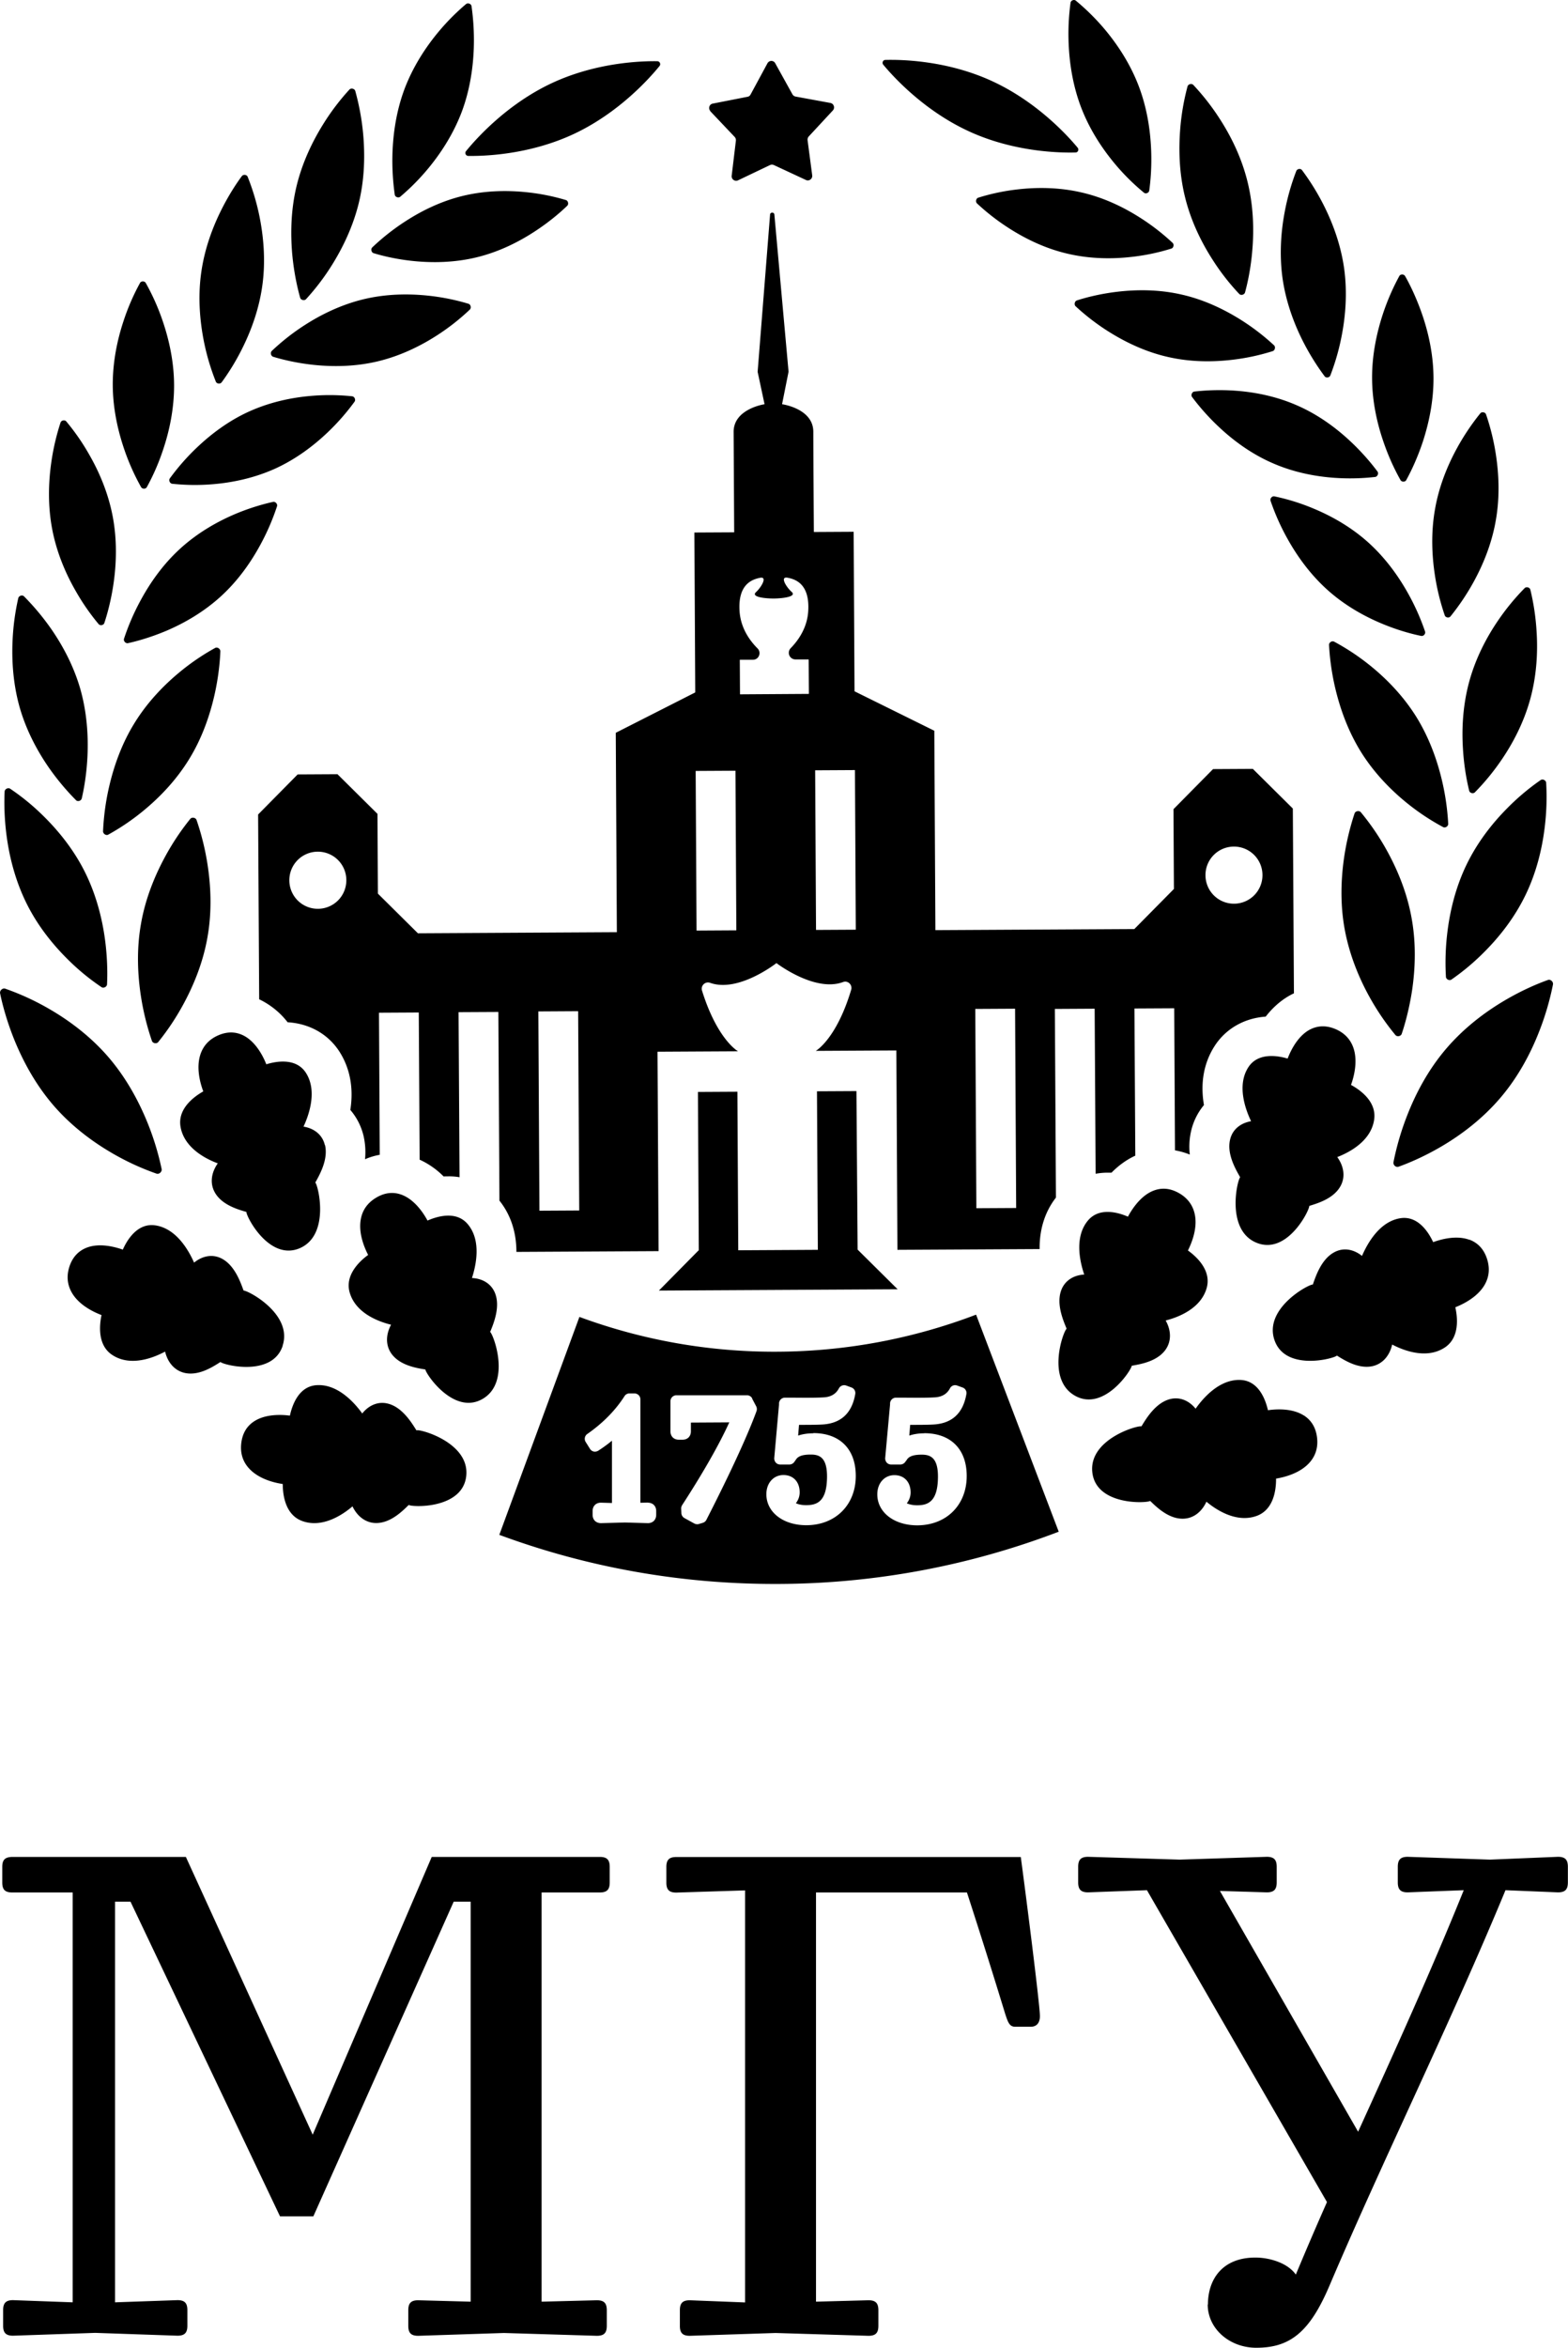 <svg width="135" height="202" fill="none" xmlns="http://www.w3.org/2000/svg"><g clip-path="url(#clip0_147_5412)" fill="#000"><path d="M61.16 9.557c-.204-.224-.092-.587.205-.643l2.998-.588a.353.353 0 00.26-.196l1.453-2.685c.149-.27.53-.27.67 0l1.48 2.667a.394.394 0 00.27.196l2.998.55c.297.056.418.42.214.643l-2.076 2.238a.423.423 0 00-.103.317l.4 3.03c.038.298-.27.531-.54.4L66.626 14.2a.396.396 0 00-.326 0l-2.755 1.315a.386.386 0 01-.55-.392l.364-3.03a.413.413 0 00-.103-.308l-2.104-2.219.01-.009zM27.966 98.515c-.196-.848-.876-1.426-1.834-1.585.484-1.035 1.2-3.105.195-4.643-.847-1.296-2.56-.979-3.398-.718-.26-.662-.875-1.893-1.917-2.452-.69-.364-1.425-.382-2.207-.047-.782.336-1.303.895-1.554 1.66-.382 1.175 0 2.508.251 3.17-.773.438-2.206 1.464-1.964 3.012.298 1.846 2.178 2.797 3.211 3.179-.577.821-.68 1.734-.26 2.49.586 1.062 1.945 1.463 2.68 1.678a.07.07 0 01.047.018c-.018.392 1.965 4.233 4.59 3.115 2.625-1.129 1.6-5.39 1.34-5.651 0-.018.019-.028.028-.046.382-.69 1.09-1.968.81-3.17l-.018-.01zm31.892-38.973l-.074-13.725 3.426-.018-.047-8.634c-.01-1.995 2.662-2.387 2.662-2.387l-.595-2.788 1.07-13.52c0-.111.093-.177.186-.177s.177.056.186.178l1.22 13.51-.559 2.797s2.681.364 2.69 2.359c0 1.566.047 8.634.047 8.634l3.426-.019.075 13.725 6.87 3.394.093 17.155 17.128-.093 3.408-3.45-.038-6.862 3.407-3.45 3.426-.019 3.444 3.413.094 15.897a4.226 4.226 0 00-.298.15c-.885.484-1.583 1.146-2.132 1.855-1.853.13-3.444 1.044-4.403 2.536-.931 1.454-1.238 3.189-.913 5.072a5.378 5.378 0 00-1.117 2.284 5.99 5.99 0 00-.102 1.977 6.214 6.214 0 00-1.275-.364l-.066-12.223-3.425.018.074 12.662c-.81.373-1.49.895-2.048 1.464h-.363c-.344 0-.68.037-1.005.093l-.084-14.2-3.426.019.093 16.232c-.95 1.222-1.424 2.732-1.405 4.429l-12.242.065-.074-13.724-.019-3.431-3.426.018-3.528.019h.019s1.769-.998 3.044-5.25c.13-.428-.28-.83-.698-.67-2.44.904-5.735-1.632-5.735-1.632s-3.267 2.573-5.715 1.697a.54.54 0 00-.69.68c1.323 4.233 3.1 5.212 3.1 5.212h.02l-3.529.019-3.426.019.02 3.43.074 13.725-12.242.066c0-1.697-.493-3.198-1.461-4.411l-.093-16.232-3.426.018.084 14.201a5.13 5.13 0 00-1.006-.075c-.12 0-.242 0-.363.009a6.964 6.964 0 00-2.066-1.445l-.075-12.662-3.426.019.066 12.224a5.646 5.646 0 00-1.267.382 6.265 6.265 0 00-.12-1.977 5.337 5.337 0 00-1.146-2.266c.298-1.883-.027-3.617-.968-5.062-.977-1.483-2.569-2.369-4.43-2.48a6.812 6.812 0 00-2.45-1.977l-.092-15.897 3.407-3.45 3.426-.019 3.444 3.413.037 6.862 3.445 3.413 17.128-.094-.093-17.155 6.833-3.469.01-.037zm-30.04 16.177a2.45 2.45 0 00-2.467-2.443 2.45 2.45 0 00-2.439 2.47 2.45 2.45 0 002.467 2.444 2.45 2.45 0 002.439-2.471zm20.052 28.428L49.776 87l-3.426.02.093 17.146 3.426-.019zm53.918-28.839a2.45 2.45 0 002.467 2.443 2.45 2.45 0 002.439-2.47 2.45 2.45 0 00-2.467-2.443 2.449 2.449 0 00-2.439 2.47zm-19.82 11.497l.094 17.146 3.426-.019-.093-17.146-3.426.019zM70.182 66.274l.075 13.734 3.425-.019-.074-13.734-3.426.019zm-6.507-13.669c.102 1.427.856 2.49 1.545 3.18.363.363.112.978-.39.978h-1.136l.018 2.975 5.93-.038-.019-2.965h-1.135a.57.57 0 01-.41-.97c.68-.699 1.424-1.77 1.508-3.197.14-2.322-1.089-2.732-1.778-2.863-.689-.13-.112.811.354 1.222.456.41-.763.56-1.536.568-.773 0-1.992-.13-1.536-.55.456-.42 1.024-1.37.335-1.23-.689.14-1.908.568-1.75 2.88v.01zm-3.78 13.725l.075 13.734 3.426-.02-.075-13.733-3.425.019zM93.11 9.315c.745 1.92 1.834 3.524 2.858 4.755a18.957 18.957 0 002.523 2.508c.158.13.428.018.456-.187.093-.671.233-1.976.158-3.599-.074-1.622-.353-3.552-1.098-5.473-.745-1.92-1.834-3.524-2.858-4.755A19.55 19.55 0 0092.625.056c-.158-.13-.428-.019-.456.187a19.921 19.921 0 00-.158 3.599c.074 1.622.354 3.552 1.098 5.473zM56.72 111.037l20.564-.112-3.445-3.412-.102-13.64-3.398.018.075 13.64-6.852.038-.074-13.641-3.398.019.074 13.64h-.027l-3.407 3.45h-.01zm26.745-99.718c3.882 1.772 7.801 1.837 9.142 1.8.204 0 .307-.252.176-.41-.865-1.045-3.537-3.982-7.419-5.753-3.882-1.772-7.8-1.837-9.141-1.8-.205 0-.308.252-.177.41.865 1.045 3.537 3.982 7.42 5.753zm9.654 5.24c-1.965-.457-3.873-.447-5.446-.27a18.148 18.148 0 00-3.445.718c-.195.056-.26.354-.111.494a19.115 19.115 0 002.811 2.172c1.35.858 3.063 1.716 5.027 2.163 1.964.457 3.873.448 5.446.27a18.146 18.146 0 003.444-.717c.196-.056.261-.354.112-.494a19.12 19.12 0 00-2.811-2.173c-1.35-.858-3.063-1.715-5.027-2.163zm31.567 54.311a21.064 21.064 0 00-.55-3.776c-.4-1.669-1.07-3.617-2.225-5.464-1.154-1.836-2.606-3.282-3.919-4.345a19.953 19.953 0 00-3.127-2.079c-.187-.102-.457.075-.438.29.037.717.149 2.106.549 3.776.401 1.668 1.071 3.617 2.225 5.463 1.154 1.837 2.607 3.282 3.919 4.345a19.95 19.95 0 003.128 2.08c.186.102.456-.075.438-.29zm-10.389-20.11c1.517 1.361 3.211 2.284 4.691 2.9 1.471.615 2.728.923 3.38 1.053.195.037.391-.186.325-.382a19.755 19.755 0 00-1.47-3.291c-.792-1.418-1.909-3.012-3.435-4.383-1.518-1.36-3.212-2.284-4.692-2.9a18.39 18.39 0 00-3.379-1.053c-.196-.037-.391.187-.326.382a19.7 19.7 0 001.471 3.292c.791 1.417 1.908 3.011 3.435 4.382zm6.386 38.19c.242-.709.651-2.098.912-3.87.251-1.77.344-3.934-.074-6.162-.41-2.238-1.267-4.215-2.132-5.772a21.43 21.43 0 00-2.225-3.263c-.14-.168-.466-.112-.54.102a22.429 22.429 0 00-.912 3.87c-.252 1.771-.345 3.934.074 6.163.419 2.228 1.266 4.214 2.132 5.771a21.44 21.44 0 002.225 3.264c.139.167.465.112.54-.103zm-2.374 7.385c.233-1.558-1.21-2.565-1.992-2.993.242-.662.605-2.005.214-3.17-.261-.765-.791-1.315-1.573-1.642-.782-.326-1.527-.298-2.207.066-1.042.569-1.638 1.818-1.889 2.48-.847-.252-2.551-.55-3.389.755-.996 1.548-.251 3.609.242 4.634-.959.168-1.629.755-1.815 1.613-.27 1.203.456 2.471.847 3.161 0 .019.019.028.028.047-.261.27-1.238 4.54 1.396 5.631 2.644 1.1 4.571-2.778 4.552-3.161a.072.072 0 00.047-.018c.726-.224 2.076-.634 2.653-1.707.41-.755.298-1.669-.288-2.48 1.033-.4 2.904-1.37 3.174-3.216zm7.95-21.93c-.959 1.986-1.424 4.028-1.639 5.762a21.295 21.295 0 00-.13 3.87c.009.223.298.363.475.242a20.177 20.177 0 002.914-2.462c1.21-1.221 2.513-2.843 3.472-4.83.959-1.985 1.424-4.027 1.638-5.761a21.32 21.32 0 00.131-3.87c-.01-.224-.298-.363-.475-.242a20.13 20.13 0 00-2.914 2.461c-1.21 1.222-2.513 2.844-3.472 4.83zm.242-15.776c-.559 2.042-.652 4.056-.549 5.725.093 1.669.372 2.993.54 3.674.046.205.344.289.493.14a20.164 20.164 0 002.327-2.844c.931-1.371 1.881-3.142 2.439-5.184.559-2.042.652-4.056.549-5.725a20.326 20.326 0 00-.54-3.674c-.046-.205-.344-.289-.493-.14a20.155 20.155 0 00-2.327 2.844c-.931 1.37-1.881 3.142-2.439 5.184zm-24.772-33.286c-1.992-.457-3.928-.429-5.52-.242-1.592.186-2.858.54-3.49.746-.196.065-.261.363-.112.503a19.406 19.406 0 002.858 2.191c1.368.858 3.109 1.725 5.101 2.173 1.992.457 3.928.429 5.52.242a18.73 18.73 0 003.491-.746c.195-.065.261-.363.112-.503a19.517 19.517 0 00-2.858-2.191c-1.369-.858-3.109-1.725-5.102-2.173zm10.408 3.935a21.028 21.028 0 001.908 3.095c.121.168.419.121.494-.074a19.88 19.88 0 00.996-3.515c.307-1.613.475-3.59.195-5.66-.288-2.07-.986-3.916-1.722-5.389a20.52 20.52 0 00-1.908-3.096c-.121-.167-.419-.12-.494.075a19.872 19.872 0 00-.996 3.515c-.307 1.613-.474 3.59-.195 5.66.288 2.07.987 3.916 1.722 5.389zm-7.745-6.946a19.66 19.66 0 002.299 2.955c.149.159.447.075.503-.13.186-.68.503-2.023.633-3.72.14-1.697.093-3.749-.428-5.837-.522-2.098-1.443-3.916-2.356-5.333a20.174 20.174 0 00-2.299-2.956c-.149-.159-.447-.075-.503.13a20.368 20.368 0 00-.633 3.72c-.13 1.698-.093 3.749.429 5.837.521 2.098 1.443 3.916 2.355 5.334zm19.139 27.095a19.83 19.83 0 00.857 3.515c.065.195.363.251.493.093a20.251 20.251 0 002.002-2.984c.781-1.426 1.545-3.226 1.899-5.268.363-2.042.26-4 .018-5.613a19.928 19.928 0 00-.856-3.515c-.065-.196-.363-.251-.494-.093a20.26 20.26 0 00-2.001 2.984c-.782 1.426-1.545 3.226-1.899 5.268-.363 2.041-.261 4-.019 5.613zm-2.951-8.122c.103.178.401.178.494 0 .325-.587.912-1.752 1.424-3.29.503-1.54.931-3.441.922-5.502-.01-2.06-.457-3.962-.987-5.492-.531-1.529-1.127-2.694-1.462-3.272-.102-.177-.4-.177-.493 0a19.947 19.947 0 00-1.424 3.291c-.503 1.539-.931 3.44-.922 5.501.009 2.06.456 3.963.987 5.492a19.66 19.66 0 001.461 3.273zm-14.233-7.692c-1.583-.111-2.858 0-3.519.075-.196.028-.317.308-.196.466a19.83 19.83 0 002.384 2.648c1.172 1.091 2.708 2.247 4.561 3.049 1.852.811 3.733 1.147 5.306 1.259 1.583.112 2.858 0 3.519-.075.195-.028.316-.307.195-.466-.4-.54-1.21-1.557-2.383-2.648-1.173-1.09-2.709-2.247-4.561-3.049-1.853-.811-3.733-1.147-5.306-1.259zM32.163 21.78c.633.196 1.88.523 3.454.681 1.573.159 3.481.15 5.436-.326s3.659-1.352 4.999-2.229c1.34-.876 2.3-1.734 2.783-2.2.15-.14.075-.438-.111-.494a18.24 18.24 0 00-3.454-.68c-1.573-.16-3.482-.15-5.437.326-1.954.475-3.658 1.351-4.998 2.228a19.292 19.292 0 00-2.784 2.2c-.149.14-.074.439.112.494zm-7.83 93.994c.885-2.723-2.987-4.755-3.36-4.737a.07.07 0 00-.018-.046c-.27-.737-.764-2.117-1.843-2.695-.764-.41-1.648-.28-2.402.336-.466-1.054-1.536-2.956-3.36-3.208-1.537-.214-2.421 1.287-2.775 2.089-.67-.233-2.001-.597-3.11-.168-.725.28-1.228.83-1.489 1.632-.26.811-.186 1.566.224 2.265.624 1.063 1.88 1.651 2.541 1.902-.186.867-.363 2.63.968 3.46 1.574.997 3.529.205 4.506-.318.233.979.856 1.651 1.694 1.837 1.192.261 2.383-.503 3.026-.913.018-.01.028-.019.046-.028.28.27 4.478 1.314 5.362-1.408h-.01zM4.19 66.022a21.306 21.306 0 002.355 2.825c.15.15.438.056.494-.15.158-.68.419-2.004.493-3.682.075-1.669-.037-3.683-.614-5.725-.587-2.042-1.555-3.795-2.495-5.156a21.306 21.306 0 00-2.355-2.825c-.15-.15-.438-.056-.494.15a20.57 20.57 0 00-.493 3.682c-.075 1.669.037 3.683.614 5.725.587 2.042 1.555 3.795 2.495 5.156zm31.67 57.052s-.02-.028-.028-.046c-.42-.672-1.192-1.912-2.365-2.247-.838-.243-1.675.074-2.28.829-.67-.932-2.123-2.564-3.948-2.433-1.545.112-2.094 1.762-2.28 2.62-.698-.093-2.076-.159-3.072.485-.652.419-1.024 1.063-1.117 1.911-.093.849.14 1.576.688 2.163.838.905 2.188 1.222 2.886 1.324 0 .895.196 2.639 1.667 3.18 1.75.643 3.5-.541 4.338-1.259.428.904 1.182 1.436 2.038 1.436 1.22 0 2.225-.989 2.765-1.52l.037-.037c.326.205 4.655.354 4.953-2.499.298-2.844-3.91-4.028-4.273-3.925l-.01.018zM2.28 77.714c.977 1.977 2.3 3.58 3.519 4.792a19.727 19.727 0 002.941 2.425c.177.12.466-.028.475-.243.037-.727.056-2.144-.177-3.87-.233-1.724-.726-3.766-1.703-5.743-.978-1.976-2.3-3.58-3.52-4.792a19.726 19.726 0 00-2.94-2.424c-.178-.121-.466.028-.476.242-.037.727-.056 2.145.177 3.87.233 1.724.726 3.766 1.704 5.743zm7.41 21.52a22.083 22.083 0 003.789 1.743c.223.074.484-.159.437-.401a23.521 23.521 0 00-1.247-4.056c-.726-1.771-1.797-3.795-3.38-5.622-1.582-1.818-3.425-3.152-5.054-4.093a22.052 22.052 0 00-3.79-1.744c-.223-.075-.483.159-.437.401.159.783.531 2.294 1.248 4.056.726 1.771 1.796 3.795 3.379 5.622 1.582 1.818 3.426 3.152 5.055 4.093zm32.526 15.328c.297-.728.847-2.089.428-3.245-.298-.821-1.043-1.315-2.01-1.361.353-1.091.828-3.226-.364-4.634-.996-1.184-2.653-.662-3.463-.308-.335-.625-1.09-1.781-2.197-2.21-.726-.279-1.461-.205-2.197.224-.735.429-1.191 1.044-1.34 1.828-.242 1.212.298 2.489.623 3.114-.716.522-2.02 1.715-1.591 3.226.511 1.79 2.494 2.517 3.565 2.778-.475.886-.465 1.8.037 2.499.717.988 2.104 1.221 2.858 1.343h.056c.028.382 2.448 3.972 4.924 2.545 2.477-1.427.95-5.538.652-5.771a.07.07 0 01.019-.047v.019zm41.825-1.446l7.112 18.667a68.202 68.202 0 01-24.054 4.494c-8.471.046-16.598-1.445-24.11-4.224l6.897-18.75a48.374 48.374 0 0017.092 2.993 48.62 48.62 0 0017.063-3.189v.009zm49.227-28.8c-.736.26-2.151.829-3.771 1.79-1.619.96-3.444 2.312-5.008 4.148-1.564 1.837-2.616 3.88-3.314 5.66a23.696 23.696 0 00-1.201 4.075c-.046.242.214.475.438.391.735-.261 2.15-.83 3.77-1.79 1.62-.96 3.444-2.312 5.008-4.15 1.564-1.836 2.616-3.878 3.314-5.659a23.696 23.696 0 001.201-4.074c.047-.243-.214-.476-.437-.392zm-6.768 22.348c-1.117-.41-2.439-.037-3.109.205-.373-.801-1.276-2.284-2.802-2.06-1.816.27-2.868 2.191-3.324 3.245-.763-.606-1.638-.728-2.401-.308-1.08.587-1.555 1.977-1.816 2.722a.072.072 0 01-.018.047c-.373-.019-4.227 2.061-3.305 4.774.922 2.713 5.101 1.613 5.381 1.342.018 0 .027.019.046.028.642.401 1.843 1.147 3.035.877.838-.196 1.452-.877 1.675-1.856.978.513 2.942 1.278 4.506.271 1.322-.849 1.126-2.602.931-3.478.661-.261 1.908-.867 2.523-1.93.4-.699.465-1.454.195-2.266-.27-.811-.782-1.352-1.508-1.622l-.009.009zm-14.252 15.114c-1.006-.634-2.383-.55-3.082-.447-.195-.858-.763-2.499-2.308-2.602-1.834-.112-3.268 1.539-3.919 2.471-.615-.755-1.453-1.053-2.29-.802-1.173.355-1.937 1.604-2.346 2.275-.01.019-.019.028-.028.047-.363-.103-4.562 1.128-4.227 3.972.336 2.844 4.646 2.648 4.98 2.443l.038.037c.55.531 1.564 1.51 2.783 1.492.866-.01 1.602-.55 2.021-1.464.847.709 2.606 1.865 4.356 1.212 1.471-.559 1.648-2.312 1.639-3.198.698-.112 2.048-.448 2.867-1.361.54-.597.763-1.324.661-2.173-.103-.848-.484-1.482-1.136-1.902h-.009zm-14.783-4.279s.037 0 .056-.01c.744-.13 2.14-.382 2.839-1.38.493-.708.493-1.622 0-2.498 1.071-.271 3.044-1.017 3.537-2.816.41-1.52-.903-2.695-1.619-3.208.316-.634.847-1.92.586-3.123-.167-.783-.624-1.399-1.368-1.818-.745-.42-1.48-.485-2.207-.196-1.098.438-1.843 1.604-2.178 2.228-.81-.354-2.467-.848-3.453.345-1.173 1.418-.68 3.553-.308 4.634-.968.056-1.703.56-1.992 1.38-.41 1.156.158 2.508.456 3.236 0 .018.019.037.019.046-.298.233-1.769 4.354.717 5.762 2.495 1.408 4.868-2.209 4.896-2.592l.019.01zM25.842 25.613c.056.205.363.28.503.13a20.105 20.105 0 002.262-2.983c.893-1.436 1.796-3.264 2.3-5.362.502-2.098.511-4.149.362-5.846a21.123 21.123 0 00-.68-3.72c-.055-.205-.362-.28-.502-.13a20.107 20.107 0 00-2.262 2.983c-.894 1.436-1.797 3.263-2.3 5.361-.502 2.098-.511 4.15-.363 5.846.159 1.697.485 3.03.68 3.72zm-11.46 28.633c1.471-.634 3.147-1.576 4.655-2.956 1.508-1.38 2.607-2.993 3.38-4.42a19.922 19.922 0 001.433-3.31c.065-.195-.14-.419-.335-.381a19.3 19.3 0 00-3.37 1.09c-1.471.635-3.147 1.576-4.655 2.956-1.508 1.38-2.606 2.993-3.379 4.42a19.922 19.922 0 00-1.434 3.31c-.065.195.14.42.336.382.651-.14 1.899-.466 3.37-1.091zm-1.303 35.31c.075.214.4.27.54.102a21.383 21.383 0 002.188-3.292c.847-1.566 1.685-3.552 2.066-5.79.391-2.237.27-4.4 0-6.163a22.137 22.137 0 00-.95-3.86c-.074-.214-.4-.27-.539-.102a21.388 21.388 0 00-2.188 3.291c-.847 1.566-1.685 3.552-2.066 5.79-.391 2.238-.27 4.4 0 6.163.27 1.762.707 3.16.95 3.86zM8.872 71.522c0 .214.26.392.446.289a19.88 19.88 0 003.1-2.117c1.304-1.081 2.737-2.536 3.873-4.391 1.136-1.846 1.787-3.813 2.169-5.482.382-1.679.484-3.068.512-3.786 0-.214-.26-.392-.447-.289a19.865 19.865 0 00-3.1 2.117c-1.303 1.081-2.737 2.536-3.872 4.391-1.136 1.846-1.788 3.813-2.17 5.482a21.128 21.128 0 00-.511 3.786zM6.452 50.73a19.297 19.297 0 002.038 2.965c.13.158.428.102.493-.093.214-.644.587-1.912.81-3.525.224-1.613.298-3.58-.084-5.613-.381-2.032-1.163-3.832-1.964-5.24a19.289 19.289 0 00-2.038-2.965c-.13-.158-.429-.102-.494.094a20.181 20.181 0 00-.81 3.524c-.223 1.613-.298 3.58.084 5.613.382 2.032 1.164 3.832 1.964 5.24zm33.856-37.314c1.34.019 5.25-.084 9.123-1.902 3.863-1.818 6.498-4.783 7.354-5.837.13-.158.019-.4-.186-.41-1.34-.019-5.25.084-9.123 1.902-3.863 1.818-6.498 4.783-7.354 5.837-.13.158-.019.4.186.41zM14.82 41.621a18.49 18.49 0 003.519.038c1.582-.13 3.454-.494 5.297-1.315 1.843-.83 3.37-2.004 4.533-3.105a19.412 19.412 0 002.355-2.676c.121-.167 0-.438-.195-.466a18.495 18.495 0 00-3.519-.037c-1.582.13-3.453.494-5.297 1.315-1.843.82-3.37 2.004-4.533 3.104a19.405 19.405 0 00-2.355 2.676c-.121.168 0 .439.195.466zm-2.672.29c.103.177.4.177.494 0a19.18 19.18 0 001.424-3.292c.512-1.538.93-3.44.922-5.5-.01-2.061-.457-3.963-.978-5.492a19.473 19.473 0 00-1.461-3.282c-.103-.178-.4-.178-.494 0a19.177 19.177 0 00-1.424 3.29c-.512 1.54-.93 3.441-.922 5.502.01 2.06.457 3.962.978 5.492a19.471 19.471 0 001.461 3.282zm11.367-11.217c.642.196 1.899.532 3.5.7 1.601.167 3.537.167 5.52-.308 1.983-.476 3.724-1.352 5.083-2.229a19.138 19.138 0 002.83-2.219c.149-.14.084-.438-.112-.503a19.014 19.014 0 00-3.5-.7c-1.601-.167-3.537-.167-5.52.308-1.983.476-3.724 1.352-5.083 2.229a19.134 19.134 0 00-2.83 2.219c-.149.14-.084.438.112.503zm10.938-13.762a19.315 19.315 0 002.495-2.536c1.014-1.24 2.085-2.862 2.811-4.783.717-1.92.977-3.86 1.033-5.482a20.836 20.836 0 00-.195-3.6c-.028-.205-.307-.307-.466-.186a19.312 19.312 0 00-2.494 2.536c-1.015 1.24-2.086 2.863-2.812 4.783-.717 1.921-.977 3.86-1.033 5.483a20.835 20.835 0 00.195 3.599c.028.205.308.307.466.186zM18.58 32.83c.074.196.372.233.503.066a19.99 19.99 0 001.87-3.115c.718-1.473 1.397-3.328 1.658-5.408.26-2.07.065-4.046-.252-5.659a19.85 19.85 0 00-1.033-3.496c-.074-.196-.372-.234-.503-.066-.41.55-1.154 1.641-1.87 3.114-.718 1.474-1.397 3.329-1.658 5.408-.26 2.07-.065 4.047.252 5.66a19.859 19.859 0 001.033 3.496zm37.199 96.446l-.642.018v-8.895a.512.512 0 00-.512-.513h-.429a.494.494 0 00-.428.234c-.773 1.212-1.852 2.312-3.202 3.254a.506.506 0 00-.14.69l.373.596a.516.516 0 00.316.224c.13.028.27 0 .382-.065.41-.261.81-.55 1.191-.867v5.361l-.95-.028c-.427 0-.716.289-.716.718v.326c0 .429.289.718.726.718l2.067-.056 1.964.056c.428 0 .717-.289.717-.718v-.326c0-.429-.289-.718-.726-.718l.009-.009zm8.983-8.961a.5.5 0 00-.447-.27h-6.079a.511.511 0 00-.512.513v2.592c0 .429.29.718.717.718h.326c.428 0 .717-.289.717-.718v-.755l3.305-.019c-1.09 2.396-2.784 5.156-4.06 7.123a.557.557 0 00-.083.299l.019.382c0 .177.112.345.26.429l.847.466a.556.556 0 00.243.065c.046 0 .102 0 .148-.018l.345-.103a.511.511 0 00.307-.252c.931-1.818 3.221-6.358 4.32-9.361a.526.526 0 00-.028-.41l-.345-.653v-.028zm5.25 3.003c-.474 0-.903.065-1.294.195l.075-.923c.633 0 1.462 0 1.955-.028 1.629-.074 2.597-.951 2.886-2.62a.506.506 0 00-.326-.568l-.456-.168a.517.517 0 00-.624.242c-.248.473-.67.731-1.266.774-.707.047-1.89.037-2.746.028h-.633a.51.51 0 00-.512.504v.084l-.41 4.605c-.01.14.037.28.13.392a.513.513 0 00.373.168h.8a.521.521 0 00.41-.205l.14-.196c.186-.317.577-.457 1.294-.457.716 0 1.396.224 1.396 1.874 0 2.182-.866 2.48-1.797 2.48-.39 0-.689-.074-.884-.168.214-.279.326-.596.326-.932 0-.904-.55-1.492-1.396-1.492-.848 0-1.471.681-1.471 1.651 0 1.547 1.443 2.666 3.435 2.666 2.513 0 4.263-1.743 4.263-4.242 0-2.303-1.368-3.683-3.658-3.683l-.01.019zm9.57 0c-.475 0-.903.065-1.294.195l.075-.923c.623 0 1.47 0 1.955-.028 1.629-.074 2.597-.951 2.885-2.62a.502.502 0 00-.335-.568l-.465-.168a.497.497 0 00-.614.242c-.249.473-.67.731-1.267.774-.707.047-1.89.037-2.746.028h-.633a.51.51 0 00-.512.504v.084l-.419 4.605c-.009.14.038.28.13.392a.513.513 0 00.373.168h.8a.522.522 0 00.41-.205l.14-.187c.186-.317.586-.457 1.294-.457.707 0 1.396.224 1.396 1.874 0 2.182-.866 2.481-1.796 2.481-.391 0-.69-.084-.885-.168.214-.28.326-.597.326-.933 0-.904-.55-1.491-1.396-1.491-.847 0-1.471.68-1.471 1.65 0 1.548 1.443 2.667 3.435 2.667 2.513 0 4.263-1.744 4.263-4.243 0-2.303-1.368-3.683-3.658-3.683l.01.01zm-68.337 40.296h-1.34v34.47l5.371-.187c.614 0 .856.243.856.858v1.343c0 .615-.242.858-.856.858l-7.075-.243-7.075.243c-.614 0-.856-.243-.856-.858v-1.343c0-.615.242-.858.856-.858l5.13.187v-35.263H1.052c-.615 0-.857-.242-.857-.857v-1.343c0-.615.242-.858.913-.858h14.894l10.92 23.897 10.249-23.897h14.466c.615 0 .857.243.857.858v1.343c0 .615-.242.857-.857.857H46.63v35.207l4.757-.121c.614 0 .856.242.856.858v1.342c0 .616-.242.858-.856.858l-7.997-.242-7.382.242c-.614 0-.856-.242-.856-.858v-1.342c0-.616.242-.858.856-.858l4.515.121v-34.414h-1.461L26.977 190.69H24.11l-12.874-27.076h.01zm47.29 36.493v-1.342c0-.616.242-.858.856-.858l4.757.186v-35.449l-5.92.187c-.615 0-.857-.243-.857-.858v-1.343c0-.615.242-.858.856-.858h29.66c.614 4.588 1.647 12.839 1.647 13.688 0 .363-.121.914-.791.914h-1.34c-.485 0-.615-.364-.857-1.101a612.616 612.616 0 00-3.296-10.452H70.255v35.207l4.515-.121c.614 0 .856.242.856.858v1.342c0 .616-.242.858-.856.858l-7.997-.242-7.382.242c-.614 0-.856-.242-.856-.858zm45.464-1.837c0-2.135 1.219-4.037 4.087-4.037 1.163 0 2.746.429 3.481 1.464a304.041 304.041 0 012.681-6.237l-15.5-26.834-5.063.186c-.615 0-.857-.242-.857-.858v-1.342c0-.616.242-.858.857-.858l7.875.242 7.503-.242c.615 0 .857.242.857.858v1.342c0 .616-.242.858-.857.858l-4.031-.121 11.897 20.717c3.11-6.843 6.284-13.817 9.095-20.782l-4.822.186c-.614 0-.856-.242-.856-.858v-1.342c0-.616.242-.858.856-.858l7.075.242 5.855-.242c.615 0 .857.242.857.858v1.342c0 .616-.242.858-.857.858l-4.514-.186c-4.702 11.365-10.557 23.225-15.137 33.985-1.713 4.037-3.416 5.436-6.47 5.38-2.197-.066-4.031-1.651-4.031-3.73l.019.009z"/></g><defs><clipPath id="clip0_147_5412"><path fill="#fff" d="M0 0h135v202H0z"/></clipPath></defs></svg>